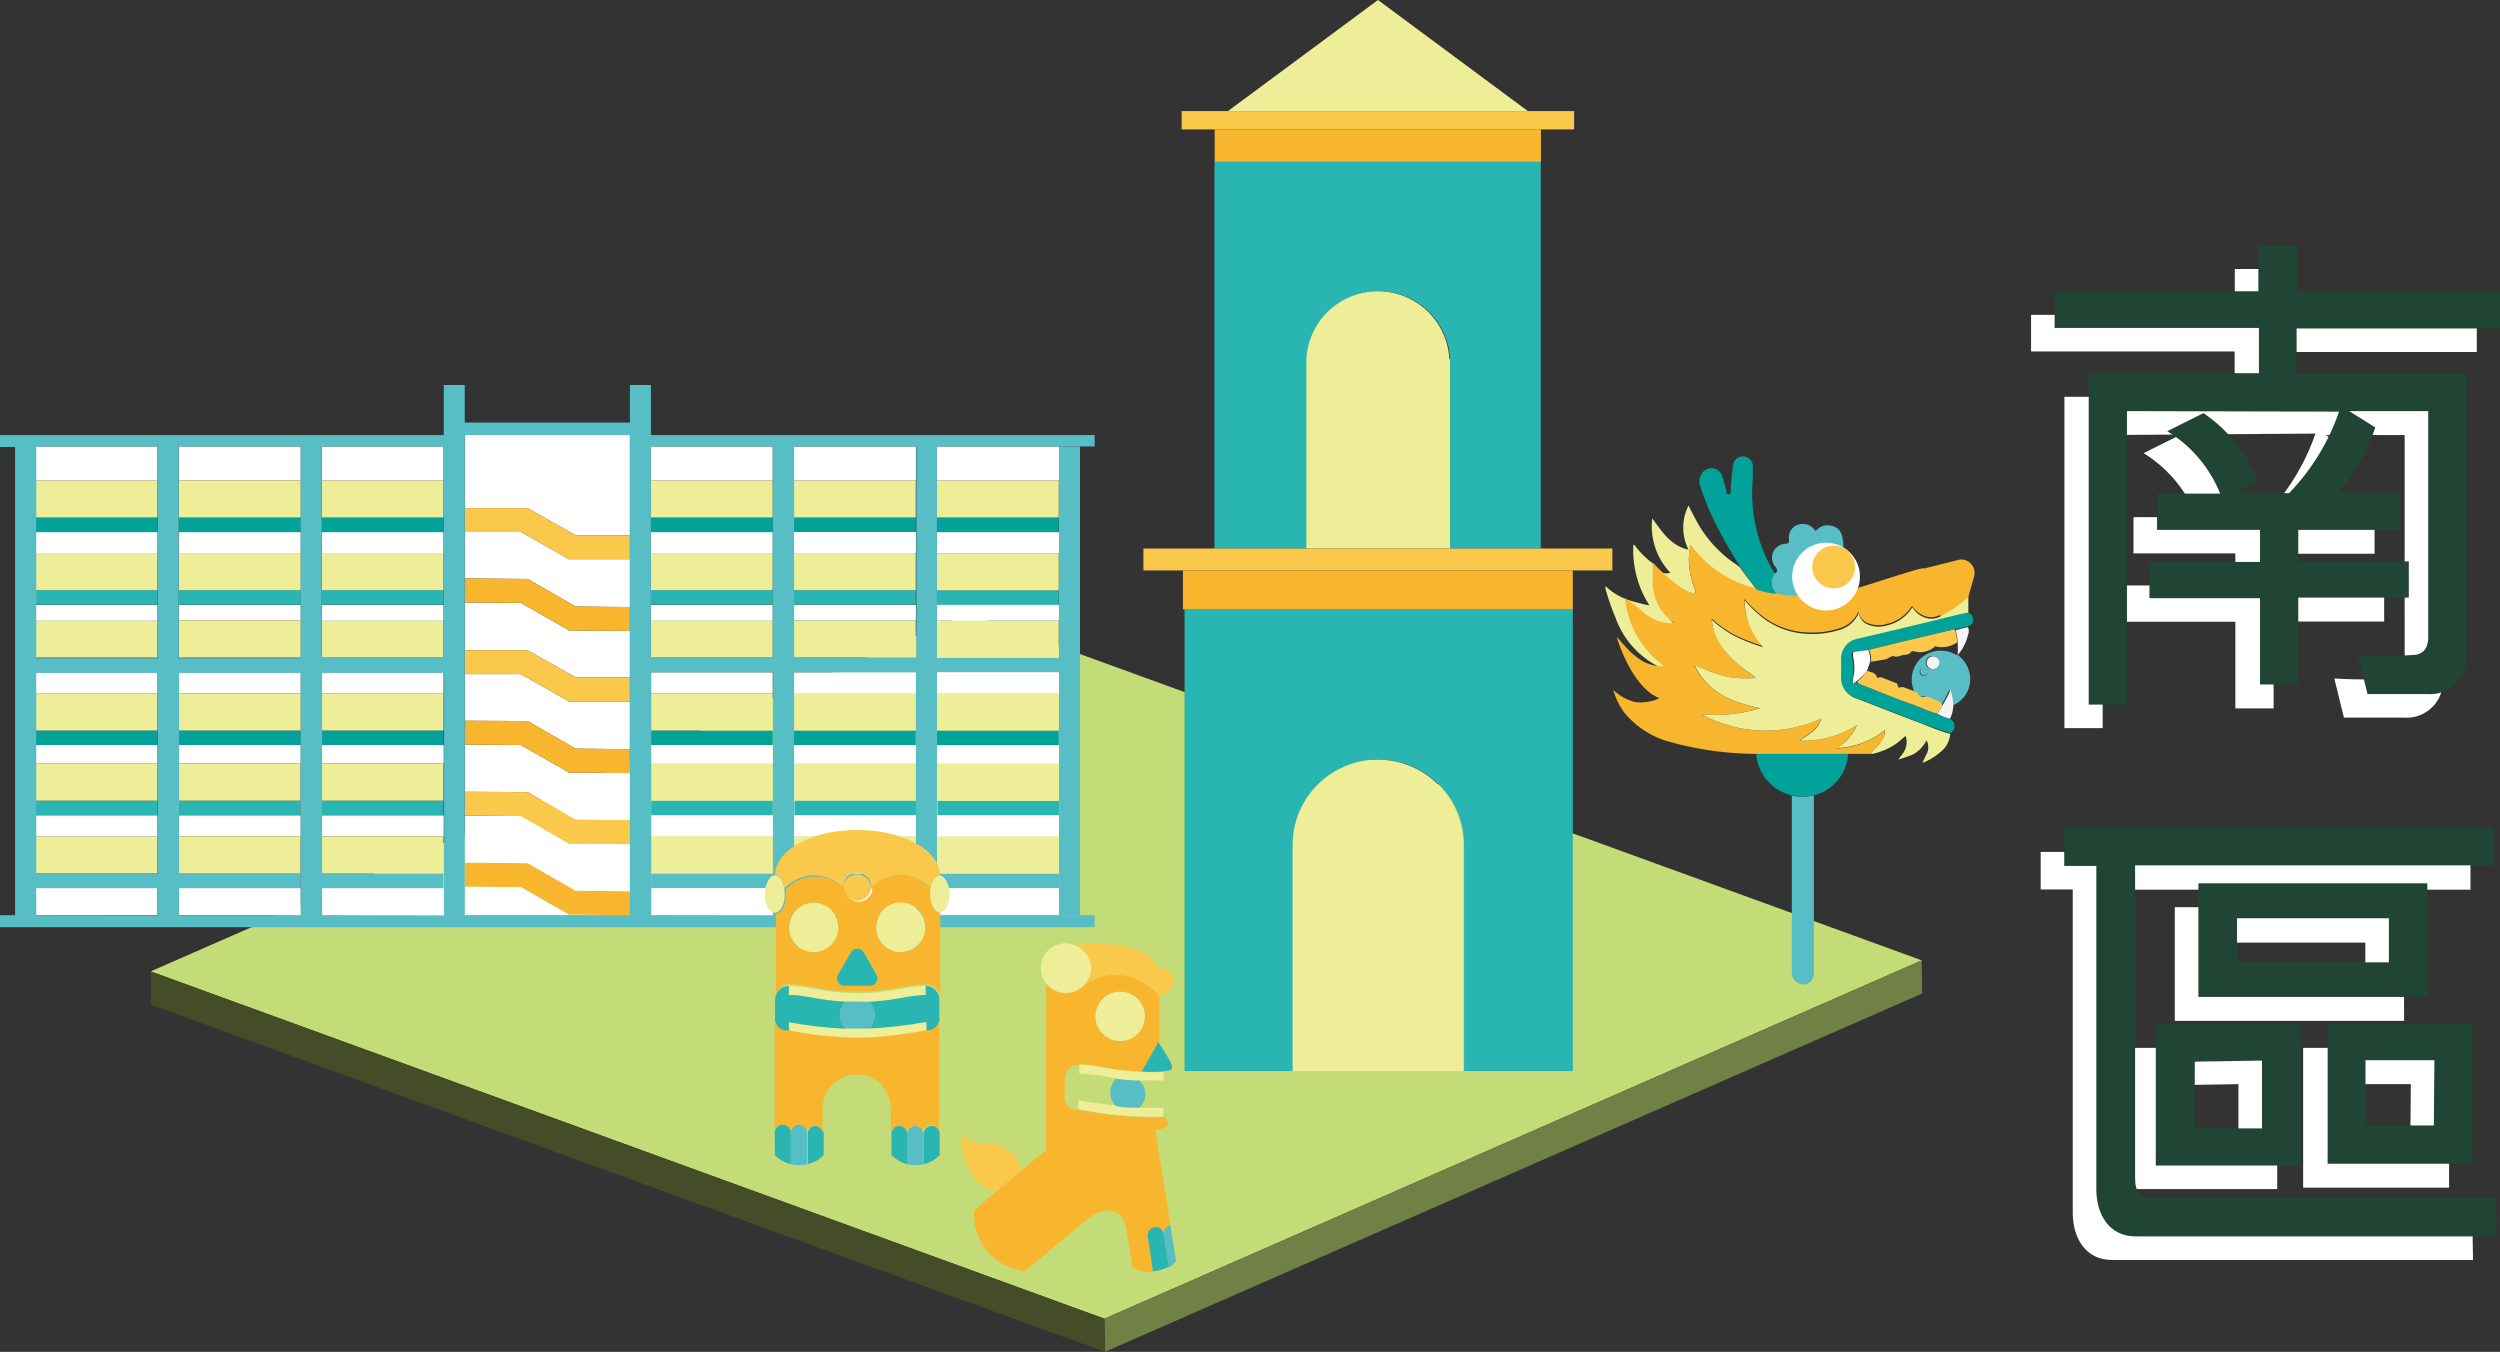 <svg xmlns="http://www.w3.org/2000/svg" width="137.92" height="74.58" viewBox="0 0 137.92 74.58">
  <rect x="0" y="0" width="137.92" height="74.58" fill="#333333" stroke="none"/>
  <g id="Layer_2" data-name="Layer 2">
    <g id="Iron">
      <g>
        <g>
          <path d="M116,24V40.17l-2.11,0,0-18.28h9.39l0-2.5H112.05V17.37h11.24l0-2.53h2.13v2.53h11.22v2.05H125.4v2.5h9.37l0,15.67a2,2,0,0,1-2.14,2l-3.32,0-.53-2.16a24.32,24.32,0,0,0,3.12,0c.56-.06.76-.45.76-1V24h-4.36l1.44.9a10.37,10.37,0,0,1-2.06,3.6H131v2.05h-5.57l0,1.74h6.1v2l-6.1,0v4.79h-2.11V34.3l-6.1,0v-2h6.1V30.53H117.7v-2l3.49,0A7.19,7.19,0,0,0,118.26,25l2-1a8.07,8.07,0,0,1,3,3.8l-1.43.56,3.15.06a12.18,12.18,0,0,0,2.76-4.5Z" style="fill: #fff"/>
          <path d="M136.43,69.51H116.52c-1.49,0-2.17-1.24-2.17-2.61V49.07l-1.77,0V47l23.71,0v2.08h-19.8l0,17.26c0,.79.28,1.1,1.15,1.1h18.76Zm-10.8-3.91h-8V57.81l8,0Zm-5.85-5.73v3.68l3.71,0,0-3.74Zm12.85-3.55-12.65,0,0-6.27h12.63Zm-10.52-1.91h8.38V52h-8.38Zm13,3.4v7.71h-8.05V57.81Zm-2.11,2-3.8,0v3.6l3.77,0Z" style="fill: #fff"/>
        </g>
        <g>
          <path d="M117.34,22.68V38.87l-2.11,0,0-18.28h9.39l0-2.5H113.35V16.07h11.24l0-2.53h2.13v2.53h11.22v2.05H126.7v2.5h9.37l0,15.67a2,2,0,0,1-2.14,2l-3.32,0-.53-2.16a24.32,24.32,0,0,0,3.12,0c.56-.06.76-.45.76-1V22.68h-4.36l1.44.9a10.37,10.37,0,0,1-2.06,3.6h3.38v2.05h-5.57l0,1.74h6.1v2l-6.1,0v4.79h-2.11V33l-6.1,0V31h6.1V29.23H119v-2l3.48,0a7.12,7.12,0,0,0-2.92-3.44l2-1a8,8,0,0,1,3,3.8l-1.43.56,3.15.06a12.18,12.18,0,0,0,2.76-4.5Z" style="fill: #214534"/>
          <path d="M137.73,68.21H117.82c-1.49,0-2.17-1.24-2.17-2.61V47.77l-1.77,0V45.66l23.71,0v2.08h-19.8l0,17.26c0,.79.28,1.1,1.15,1.1h18.76Zm-10.8-3.91h-8V56.51l8,0Zm-5.85-5.73v3.68l3.71,0,0-3.74ZM133.93,55l-12.65,0,0-6.27h12.63Zm-10.52-1.91h8.38V50.66h-8.38Zm13,3.4v7.71h-8V56.51Zm-2.11,2-3.8,0v3.6l3.77,0Z" style="fill: #214534"/>
        </g>
        <g style="isolation: isolate">
          <polygon points="60.93 72.75 8.31 53.59 53.39 33.83 106.02 52.98 60.93 72.75" style="fill: #c4dc77"/>
          <polygon points="60.95 74.58 60.93 72.75 106.02 52.98 106.04 54.81 60.95 74.58" style="fill: #718044"/>
          <polygon points="8.33 55.43 8.31 53.59 60.93 72.75 60.95 74.58 8.33 55.43" style="fill: #444d28"/>
        </g>
        <g>
          <polygon points="50.53 48.99 50.54 48.99 50.54 48.19 50.54 46.14 50.53 46.14 50.53 48.19 50.53 48.99" style="fill: none"/>
          <polygon points="50.53 44.98 50.54 44.98 50.54 44.17 50.54 42.12 50.53 42.12 50.53 44.17 50.53 44.98" style="fill: none"/>
          <polygon points="8.7 29.35 8.71 29.35 8.71 28.55 8.71 26.5 8.7 26.5 8.7 28.55 8.7 29.35" style="fill: none"/>
          <polygon points="34.75 46.57 34.76 45.25 34.75 45.25 34.75 46.57 34.75 46.57" style="fill: none"/>
          <polygon points="58.42 49 58.43 49 58.43 48.19 58.43 46.15 58.42 46.15 58.42 48.19 58.42 49" style="fill: none"/>
          <rect x="34.75" y="29.53" width="0.01" height="1.32" style="fill: none"/>
          <polygon points="42.63 44.98 42.65 44.98 42.65 44.17 42.65 42.12 42.63 42.12 42.63 44.17 42.63 44.98" style="fill: none"/>
          <polygon points="42.63 48.99 42.65 48.99 42.65 48.19 42.65 46.14 42.63 46.14 42.63 48.19 42.63 48.99" style="fill: none"/>
          <polygon points="58.42 44.98 58.43 44.98 58.43 44.18 58.43 42.13 58.42 42.13 58.42 44.18 58.42 44.98" style="fill: none"/>
          <polygon points="34.75 34.81 34.76 33.49 34.75 33.49 34.75 34.81 34.75 34.81" style="fill: none"/>
          <rect x="34.75" y="37.37" width="0.01" height="1.32" style="fill: none"/>
          <polygon points="1.99 42.12 1.97 42.12 1.97 44.17 1.97 44.98 1.99 44.98 1.99 44.17 1.99 42.12" style="fill: none"/>
          <polygon points="34.75 42.65 34.76 41.33 34.75 41.33 34.75 42.65 34.75 42.65" style="fill: none"/>
          <polygon points="9.86 42.12 9.84 42.12 9.84 44.17 9.84 44.98 9.86 44.98 9.86 44.17 9.86 42.12" style="fill: none"/>
          <polygon points="1.99 46.14 1.97 46.14 1.97 48.19 1.97 48.99 1.99 48.99 1.99 48.19 1.99 46.14" style="fill: none"/>
          <polygon points="8.7 33.37 8.71 33.37 8.71 32.56 8.71 30.51 8.7 30.51 8.7 32.56 8.7 33.37" style="fill: none"/>
          <rect x="58.42" y="50.49" width="1.16" height="0.01" style="fill: none"/>
          <polygon points="9.86 46.14 9.84 46.14 9.84 48.19 9.84 48.99 9.86 48.99 9.86 48.19 9.86 46.14" style="fill: none"/>
          <polygon points="8.71 36.28 8.71 34.23 8.7 34.23 8.7 36.28 8.7 37.09 8.71 37.09 8.71 36.28" style="fill: none"/>
          <polygon points="17.75 46.14 17.74 46.14 17.74 48.19 17.74 48.99 17.75 48.99 17.75 48.19 17.75 46.14" style="fill: none"/>
          <polygon points="17.75 42.12 17.74 42.12 17.74 44.17 17.74 44.98 17.75 44.98 17.75 44.17 17.75 42.12" style="fill: none"/>
          <polygon points="8.7 41.1 8.71 41.1 8.71 40.3 8.71 38.25 8.7 38.25 8.7 40.3 8.7 41.1" style="fill: none"/>
          <polygon points="34.75 49.17 34.75 50.49 34.75 50.49 34.76 49.17 34.75 49.17" style="fill: none"/>
          <polygon points="58.42 24.63 58.42 26.5 58.42 28.55 58.42 29.36 58.42 30.52 58.42 32.57 58.42 33.37 58.42 34.24 58.42 36.29 51.69 36.29 51.69 37.09 58.42 37.09 58.42 38.25 58.42 40.3 58.42 41.11 58.42 42.13 58.43 42.13 58.43 44.18 58.43 44.98 58.42 44.98 58.42 46.15 58.43 46.15 58.43 48.19 58.43 49 58.42 49 58.42 50.49 59.58 50.49 59.58 24.63 58.42 24.63" style="fill: #57bec5"/>
          <rect x="51.71" y="48.19" width="6.71" height="0.81" style="fill: #57bec5"/>
          <rect x="51.71" y="46.15" width="6.71" height="2.05" style="fill: #edee97"/>
          <rect x="51.71" y="44.18" width="6.71" height="0.8" style="fill: #29b5b2"/>
          <rect x="51.71" y="42.13" width="6.71" height="2.05" style="fill: #edee97"/>
          <rect x="51.69" y="40.3" width="6.72" height="0.81" style="fill: #00a299"/>
          <rect x="51.69" y="38.25" width="6.72" height="2.05" style="fill: #edee97"/>
          <rect x="51.69" y="34.24" width="6.72" height="2.05" style="fill: #edee97"/>
          <rect x="51.69" y="32.57" width="6.72" height="0.81" style="fill: #29b5b2"/>
          <rect x="51.69" y="30.52" width="6.72" height="2.05" style="fill: #edee97"/>
          <rect x="51.69" y="28.55" width="6.72" height="0.81" style="fill: #00a299"/>
          <rect x="51.69" y="26.5" width="6.72" height="2.05" style="fill: #edee97"/>
          <polygon points="51.69 29.36 51.69 33.37 51.69 37.09 51.69 41.11 51.69 44.98 51.69 49 51.69 50.49 58.42 50.49 58.42 49 51.71 49 51.71 48.19 51.71 46.15 58.42 46.15 58.42 44.98 51.71 44.98 51.71 44.18 51.71 42.13 58.42 42.13 58.42 41.11 51.69 41.11 51.69 40.3 51.69 38.25 58.42 38.25 58.42 37.09 51.69 37.09 51.69 36.29 51.69 34.24 58.42 34.24 58.42 33.37 51.69 33.37 51.69 32.57 51.69 30.52 58.42 30.52 58.42 29.36 51.69 29.36 51.69 28.55 51.69 26.5 58.42 26.5 58.42 24.63 59.58 24.63 59.58 24.63 51.69 24.63 51.69 29.36" style="fill: #fff"/>
          <rect x="43.82" y="48.19" width="6.71" height="0.81" style="fill: #57bec5"/>
          <rect x="43.82" y="46.14" width="6.71" height="2.05" style="fill: #edee97"/>
          <rect x="43.82" y="44.17" width="6.71" height="0.8" style="fill: #29b5b2"/>
          <rect x="43.82" y="42.12" width="6.71" height="2.05" style="fill: #edee97"/>
          <rect x="43.8" y="40.3" width="6.72" height="0.8" style="fill: #00a299"/>
          <rect x="43.8" y="38.25" width="6.72" height="2.05" style="fill: #edee97"/>
          <rect x="43.8" y="34.23" width="6.72" height="2.05" style="fill: #edee97"/>
          <rect x="43.8" y="32.56" width="6.72" height="0.8" style="fill: #29b5b2"/>
          <rect x="43.8" y="30.51" width="6.72" height="2.05" style="fill: #edee97"/>
          <rect x="43.8" y="28.55" width="6.72" height="0.81" style="fill: #00a299"/>
          <rect x="43.8" y="26.5" width="6.72" height="2.05" style="fill: #edee97"/>
          <polygon points="43.82 48.99 43.82 48.19 43.82 46.14 50.53 46.14 50.53 44.98 43.82 44.98 43.82 44.17 43.82 42.12 50.53 42.12 50.53 41.1 43.8 41.1 43.8 40.3 43.8 38.25 50.53 38.25 50.53 37.09 43.8 37.09 43.8 36.28 43.8 34.23 50.53 34.23 50.53 33.37 43.8 33.37 43.8 32.56 43.8 30.51 50.53 30.51 50.53 29.35 43.8 29.35 43.8 28.55 43.8 26.5 50.53 26.5 50.53 24.63 43.79 24.63 43.79 29.35 43.79 33.37 43.79 37.09 43.79 41.1 43.79 44.98 43.79 48.99 43.79 50.49 50.53 50.49 50.53 48.99 43.82 48.99" style="fill: #fff"/>
          <rect x="35.92" y="48.19" width="6.71" height="0.81" style="fill: #57bec5"/>
          <rect x="35.92" y="46.14" width="6.71" height="2.05" style="fill: #edee97"/>
          <rect x="35.92" y="44.17" width="6.71" height="0.8" style="fill: #29b5b2"/>
          <rect x="35.92" y="42.12" width="6.71" height="2.05" style="fill: #edee97"/>
          <rect x="35.91" y="40.3" width="6.72" height="0.8" style="fill: #00a299"/>
          <rect x="35.91" y="38.25" width="6.72" height="2.05" style="fill: #edee97"/>
          <rect x="35.91" y="37.09" width="6.72" height="1.16" style="fill: #fff"/>
          <rect x="35.91" y="34.23" width="6.72" height="2.05" style="fill: #edee97"/>
          <rect x="35.91" y="33.37" width="6.72" height="0.87" style="fill: #fff"/>
          <rect x="35.91" y="32.56" width="6.72" height="0.8" style="fill: #29b5b2"/>
          <rect x="35.91" y="30.51" width="6.72" height="2.05" style="fill: #edee97"/>
          <rect x="35.91" y="29.35" width="6.72" height="1.16" style="fill: #fff"/>
          <rect x="35.91" y="28.55" width="6.72" height="0.81" style="fill: #00a299"/>
          <rect x="35.91" y="26.5" width="6.72" height="2.05" style="fill: #edee97"/>
          <rect x="35.91" y="24.63" width="6.72" height="1.87" style="fill: #fff"/>
          <polygon points="35.92 48.99 35.92 48.19 35.92 46.14 42.63 46.14 42.63 44.98 35.92 44.98 35.92 44.17 35.92 42.12 42.63 42.12 42.63 41.1 35.91 41.1 35.91 44.98 35.91 48.99 35.91 50.49 42.63 50.49 42.63 48.99 35.92 48.99" style="fill: #fff"/>
          <polygon points="31.75 49.14 29.11 47.62 29.07 47.67 29.07 47.62 25.66 47.59 25.65 48.92 28.73 48.94 31.34 50.43 31.34 50.46 34.75 50.49 34.75 49.17 31.75 49.14" style="fill: #f7b62d"/>
          <polygon points="31.34 50.43 28.73 48.94 25.65 48.92 25.66 47.59 29.07 47.62 29.07 47.67 29.11 47.62 31.75 49.14 34.75 49.17 34.75 46.57 31.34 46.54 31.34 46.51 28.74 45.02 25.65 45 25.66 43.68 29.07 43.7 29.07 43.75 29.11 43.7 31.75 45.22 34.75 45.25 34.75 42.65 31.34 42.62 31.34 42.59 28.73 41.1 25.65 41.08 25.66 39.76 29.07 39.78 29.07 39.83 29.11 39.78 31.75 41.3 34.75 41.33 34.75 38.7 31.34 38.7 31.34 38.67 28.74 37.19 25.65 37.19 25.65 35.87 29.07 35.87 29.07 35.92 29.1 35.87 31.76 37.37 34.75 37.37 34.75 34.81 31.34 34.78 31.34 34.75 28.74 33.26 25.65 33.24 25.66 31.91 29.07 31.94 29.07 31.99 29.11 31.94 31.76 33.46 34.75 33.49 34.75 30.85 31.34 30.85 31.34 30.82 28.74 29.35 25.65 29.35 25.65 28.03 29.07 28.03 29.07 28.08 29.1 28.03 31.76 29.53 34.75 29.53 34.75 23.97 25.64 23.97 25.64 29.35 25.64 33.24 25.64 37.19 25.64 41.08 25.64 45 25.64 48.92 25.64 50.49 34.75 50.49 31.34 50.46 31.34 50.43" style="fill: #fff"/>
          <polygon points="29.1 28.03 29.07 28.08 29.07 28.03 25.65 28.03 25.65 29.35 28.74 29.35 31.34 30.82 31.34 30.85 34.75 30.85 34.75 29.53 31.76 29.53 29.1 28.03" style="fill: #fac94c"/>
          <polygon points="29.11 31.94 29.07 31.99 29.07 31.94 25.66 31.91 25.65 33.24 28.74 33.26 31.34 34.75 31.34 34.78 34.75 34.81 34.75 33.49 31.76 33.46 29.11 31.94" style="fill: #f7b62d"/>
          <polygon points="29.1 35.87 29.07 35.92 29.07 35.87 25.65 35.87 25.65 37.19 28.74 37.19 31.34 38.67 31.34 38.7 34.75 38.7 34.75 37.37 31.76 37.37 29.1 35.87" style="fill: #fac94c"/>
          <polygon points="29.11 39.78 29.07 39.83 29.07 39.78 25.66 39.76 25.65 41.08 28.73 41.1 31.34 42.59 31.34 42.62 34.75 42.65 34.75 41.33 31.75 41.3 29.11 39.78" style="fill: #f7b62d"/>
          <polygon points="29.11 43.7 29.07 43.75 29.07 43.7 25.66 43.68 25.65 45 28.74 45.02 31.34 46.51 31.34 46.54 34.75 46.57 34.75 45.25 31.75 45.22 29.11 43.7" style="fill: #fac94c"/>
          <rect x="17.75" y="40.3" width="6.72" height="0.8" style="fill: #00a299"/>
          <rect x="17.75" y="38.25" width="6.72" height="2.05" style="fill: #edee97"/>
          <rect x="17.75" y="37.09" width="6.72" height="1.16" style="fill: #fff"/>
          <rect x="17.75" y="34.23" width="6.72" height="2.05" style="fill: #edee97"/>
          <rect x="17.75" y="33.37" width="6.72" height="0.87" style="fill: #fff"/>
          <rect x="17.75" y="32.56" width="6.72" height="0.8" style="fill: #29b5b2"/>
          <rect x="17.75" y="30.51" width="6.72" height="2.05" style="fill: #edee97"/>
          <rect x="17.75" y="29.35" width="6.72" height="1.16" style="fill: #fff"/>
          <rect x="17.75" y="28.55" width="6.72" height="0.81" style="fill: #00a299"/>
          <rect x="17.75" y="26.5" width="6.72" height="2.05" style="fill: #edee97"/>
          <rect x="17.75" y="24.63" width="6.72" height="1.87" style="fill: #fff"/>
          <polygon points="24.48 44.17 24.48 41.1 17.75 41.1 17.75 42.12 24.47 42.12 24.47 44.17 24.47 44.98 17.75 44.98 17.75 46.14 24.47 46.14 24.47 48.19 24.47 48.99 17.75 48.99 17.75 50.49 24.48 50.49 24.48 48.19 24.48 44.17" style="fill: #fff"/>
          <rect x="17.75" y="48.19" width="6.71" height="0.81" style="fill: #57bec5"/>
          <rect x="17.75" y="46.14" width="6.71" height="2.05" style="fill: #edee97"/>
          <rect x="17.75" y="44.17" width="6.71" height="0.8" style="fill: #29b5b2"/>
          <rect x="17.75" y="42.12" width="6.71" height="2.05" style="fill: #edee97"/>
          <polygon points="16.59 44.17 16.59 40.3 16.59 36.28 16.59 32.56 16.59 28.55 16.59 24.63 9.86 24.63 9.86 26.5 16.58 26.5 16.58 28.55 16.58 29.35 9.86 29.35 9.86 30.51 16.58 30.51 16.58 32.56 16.58 33.37 9.86 33.37 9.86 34.23 16.58 34.23 16.58 36.28 16.58 37.09 9.86 37.09 9.86 38.25 16.58 38.25 16.58 40.3 16.58 41.1 9.86 41.1 9.86 42.12 16.57 42.12 16.57 44.17 16.57 44.98 9.86 44.98 9.86 46.14 16.57 46.14 16.57 48.19 16.57 48.99 9.86 48.99 9.86 50.49 16.59 50.49 16.59 48.19 16.59 44.17" style="fill: #fff"/>
          <rect x="9.86" y="40.3" width="6.73" height="0.8" style="fill: #00a299"/>
          <rect x="9.86" y="38.25" width="6.73" height="2.05" style="fill: #edee97"/>
          <rect x="9.86" y="34.23" width="6.73" height="2.05" style="fill: #edee97"/>
          <rect x="9.86" y="32.56" width="6.73" height="0.8" style="fill: #29b5b2"/>
          <rect x="9.86" y="30.51" width="6.73" height="2.05" style="fill: #edee97"/>
          <rect x="9.86" y="28.55" width="6.73" height="0.81" style="fill: #00a299"/>
          <rect x="9.86" y="26.5" width="6.73" height="2.05" style="fill: #edee97"/>
          <rect x="9.86" y="48.19" width="6.71" height="0.81" style="fill: #57bec5"/>
          <rect x="9.86" y="46.14" width="6.71" height="2.05" style="fill: #edee97"/>
          <rect x="9.86" y="44.17" width="6.71" height="0.8" style="fill: #29b5b2"/>
          <rect x="9.86" y="42.12" width="6.71" height="2.05" style="fill: #edee97"/>
          <rect x="1.98" y="48.99" width="6.71" height="1.5" style="fill: #fff"/>
          <rect x="1.98" y="46.14" width="6.71" height="2.05" style="fill: #edee97"/>
          <rect x="1.98" y="44.98" width="6.71" height="1.16" style="fill: #fff"/>
          <rect x="1.98" y="44.17" width="6.71" height="0.8" style="fill: #29b5b2"/>
          <rect x="1.98" y="42.12" width="6.71" height="2.05" style="fill: #edee97"/>
          <rect x="1.98" y="41.1" width="6.71" height="1.02" style="fill: #fff"/>
          <rect x="1.98" y="40.3" width="6.71" height="0.8" style="fill: #00a299"/>
          <rect x="1.98" y="38.25" width="6.71" height="2.05" style="fill: #edee97"/>
          <rect x="1.98" y="37.09" width="6.71" height="1.16" style="fill: #fff"/>
          <rect x="1.98" y="34.23" width="6.71" height="2.05" style="fill: #edee97"/>
          <rect x="1.98" y="33.37" width="6.71" height="0.87" style="fill: #fff"/>
          <rect x="1.98" y="32.56" width="6.71" height="0.8" style="fill: #29b5b2"/>
          <rect x="1.98" y="30.51" width="6.71" height="2.05" style="fill: #edee97"/>
          <rect x="1.98" y="29.35" width="6.71" height="1.16" style="fill: #fff"/>
          <rect x="1.98" y="28.55" width="6.71" height="0.81" style="fill: #00a299"/>
          <rect x="1.98" y="26.5" width="6.71" height="2.05" style="fill: #edee97"/>
          <rect x="1.98" y="24.63" width="6.71" height="1.87" style="fill: #fff"/>
          <path d="M58.42,50.49H51.69V24.63h8.7V24H35.91V21.24H34.75v2.07H25.64V21.24H24.48V24H0v.66H.83V50.49H0v.66H60.39v-.66h-2ZM35.91,34.23v-9.6h6.72V36.28H35.91Zm-11.43-9.6V36.28H17.75V24.63ZM2,50.49V49H2V46.14H2V45H2V42.12H2v-5H8.7v-.81H2V24.63H8.7V26.5h0v2.85h0v1.16h0v2.86h0v.86h0v2.86h0v1.16h0V41.1h0v7.09H2V49H8.7v1.5Zm7.88,0V49h0V46.14h0V45h0V42.12h0v-5h6.72v-.81H9.86V24.63h6.73V50.49Zm7.89,0V49h0V46.14h0V45h0V42.12h0v-5h6.73v13.4Zm17,0H25.64V24h9.11v5.56h0v1.32h0v2.64h0v1.32h0v2.56h0v1.32h0v2.64h0v1.32h0v2.6h0v1.32h0v2.6h0v1.32Zm1.16,0V37.09h6.72v5h0V45h0v1.16h0V49h0v1.5Zm7.88,0V24.63h6.74V36.28H43.8v.81h6.73v5h0V45h0v1.16h0V49h0v1.5Z" style="fill: #57bec5"/>
        </g>
        <g>
          <path d="M86.77,33.62V59.09h-6V46.62a4.71,4.71,0,0,0-9.42,0V59.09h-6V33.62Z" style="fill: #29b5b2"/>
          <rect x="65.26" y="31.47" width="21.51" height="2.15" style="fill: #f7b62d"/>
          <path d="M85,8.93V30.26H80V19.82a3.95,3.95,0,0,0-7.89,0V30.26H67V8.93Z" style="fill: #29b5b2"/>
          <rect x="67.01" y="7.14" width="18" height="1.79" style="fill: #f7b62d"/>
          <polygon points="84.29 6.13 67.74 6.13 76.02 0 84.29 6.13" style="fill: #edee97"/>
          <path d="M80.73,46.62V59.09H71.31V46.62a4.71,4.71,0,0,1,9.42,0Z" style="fill: #edee97"/>
          <path d="M80,19.82V30.26H72.07V19.82a3.95,3.95,0,0,1,7.89,0Z" style="fill: #edee97"/>
          <polygon points="65.19 6.13 67.74 6.13 84.29 6.13 86.84 6.13 86.84 7.14 85.02 7.14 67.01 7.14 65.19 7.14 65.19 6.13" style="fill: #fac94c"/>
          <polygon points="65.26 31.47 63.08 31.47 63.08 30.26 67.01 30.26 72.07 30.26 79.96 30.26 85.02 30.26 88.95 30.26 88.95 31.47 86.77 31.47 65.26 31.47" style="fill: #fac94c"/>
        </g>
        <g>
          <path d="M100.07,43.88c0,1.22,0,2.44,0,3.66v6.09c0,.43-.24.69-.61.68a.65.65,0,0,1-.61-.59v-.13q0-4.79,0-9.57v-.13A2.86,2.86,0,0,0,100.07,43.88Z" style="fill: #57bec5"/>
          <path d="M100.07,43.88a2.86,2.86,0,0,1-1.2,0A2.54,2.54,0,0,1,97,42.17a1.72,1.72,0,0,1-.1-.78h4.8c.1,0,.24-.06.26.13A2.52,2.52,0,0,1,100.07,43.88Z" style="fill: #00a299"/>
          <path d="M96,31.31c.28.41.59.8.89,1.19a6,6,0,0,1-2.1-.93,6.1,6.1,0,0,1-1.52-1.48,3.23,3.23,0,0,0-.07,1.23,5,5,0,0,0,.33,1.28c0,.13,0,.17-.12.15a2.24,2.24,0,0,1-1.69-1.15.73.73,0,0,0,.43,0,3.74,3.74,0,0,1-1-3c.54.71,1,1.51,2,1.72a2.7,2.7,0,0,1,0-2.43c.14.27.27.53.4.77a6.75,6.75,0,0,0,2.32,2.54Z" style="fill: #edee97"/>
          <path d="M92.37,34.42c-1,.2-2.73-1.28-2.72-1.38A10.36,10.36,0,0,0,91,33.4a5.57,5.57,0,0,1-.89-3.34c.09,0,.11.06.14.11a4.71,4.71,0,0,0,.93.91C91.28,31.15,91.65,33.9,92.37,34.42Z" style="fill: #edee97"/>
          <path d="M91.8,36.75s-.07.15-.12.11a4.83,4.83,0,0,1-2.55-2.77,12.76,12.76,0,0,1-.56-1.61,1.09,1.09,0,0,1,0-.15,3.39,3.39,0,0,0,1.1.71C89.71,33.06,91.77,36.72,91.8,36.75Z" style="fill: #edee97"/>
          <path d="M103.16,41.59H97a18.09,18.09,0,0,1-4.8-.64,4.86,4.86,0,0,1-2.63-1.69A4,4,0,0,1,89,38.06a2.63,2.63,0,0,0,1.2.67,2.47,2.47,0,0,0,1.35-.21c-1.54-.6-2.37-3.35-2.35-3.38.17.19.33.38.5.56a4,4,0,0,0,1,.82,2.76,2.76,0,0,0,1.06.25c0-.05-.15-.17-.18-.2A5.18,5.18,0,0,1,89.65,33a9.08,9.08,0,0,1,1.06.82,2.39,2.39,0,0,0,1.66.56,2.75,2.75,0,0,1-1.19-2.09.62.62,0,0,1,0-.18s0-1.06,0-1.07,1.47,1.59,2.23,1.67c.16,0,.16,0,.11-.14a5.22,5.22,0,0,1-.32-1.28,3.27,3.27,0,0,1,.07-1.24,6.25,6.25,0,0,0,3.62,2.41,3.53,3.53,0,0,0,1.06.23,4.92,4.92,0,0,0,1.26.14,3.85,3.85,0,0,0,.27.3,1.8,1.8,0,0,0,2.68-.23c.14-.12.17-.31.28-.45.81-.23,3.22-1.05,3.65-1.1.16,0,1.24,1.33,1.36,1.47-.16.12-.19.94-.41,1.1a1.08,1.08,0,0,1-.86.07,1.45,1.45,0,0,1-.7-.57,2.17,2.17,0,0,1-1.39,1,1.52,1.52,0,0,1-.92,0,.87.87,0,0,1-.65-.68,1.6,1.6,0,0,1-.91.88,4.92,4.92,0,0,1-1.9.27,4.29,4.29,0,0,1-2.61-1,6.72,6.72,0,0,1-.85-.84,3.32,3.32,0,0,0,.23,1.38,4.78,4.78,0,0,0,.77,1.2,9.89,9.89,0,0,1-1.51-.58,6.5,6.5,0,0,1-1.31-.92,2.8,2.8,0,0,0,.4,1.25A5.5,5.5,0,0,0,96.32,37a2.92,2.92,0,0,1,.5.4,5.53,5.53,0,0,1-1.73-.11,14.87,14.87,0,0,1-1.63-.61c.75,1.56,2.12,2.07,3.63,2.39a8.48,8.48,0,0,1-3.23.34,7.4,7.4,0,0,0,6.61.23c-.21.63-.73.87-1.2,1.22a5.43,5.43,0,0,0,3.16-.86,2.81,2.81,0,0,1-1.09,1.29,4.52,4.52,0,0,0,2.64-1,1,1,0,0,1-.21.63C103.6,41.16,103.35,41.35,103.16,41.59Z" style="fill: #f7b62d"/>
          <path d="M98,32.76a4.35,4.35,0,0,1-1.07-.23c-.3-.39-.61-.78-.88-1.19a26.08,26.08,0,0,1-1.51-2.67,15.05,15.05,0,0,1-.75-1.86.77.77,0,0,1,.06-.63.64.64,0,0,1,.61-.35.61.61,0,0,1,.55.44c.09.27.16.54.23.82,0,.08,0,.18.13.18s.1-.1.11-.19c0-.47.08-.95.13-1.43a.54.54,0,0,1,.57-.47.56.56,0,0,1,.52.47c0,.25,0,.5,0,.74a8.58,8.58,0,0,0,1,4.9c.07.13.16.26.24.38a2.29,2.29,0,0,0-.1.23A.84.84,0,0,0,98,32.76Z" style="fill: #00a299"/>
          <path d="M98,32.74a.83.83,0,0,1-.21-.86l.1-.22,0,0c.15-.11.22-.17.06-.38A.77.77,0,0,1,98.49,30c.15,0,.24-.05.2-.25a.75.75,0,0,1,.4-.76.82.82,0,0,1,.91.12,1.62,1.62,0,0,1,.17.19A.82.82,0,0,1,101,29a.73.73,0,0,1,.62.55,2.27,2.27,0,0,1,.07.73,2.85,2.85,0,0,0-.7-.22,1.81,1.81,0,0,0-1.86,1,1.84,1.84,0,0,0,.12,1.8A4.8,4.8,0,0,1,98,32.74Z" style="fill: #57bec5"/>
          <circle cx="100.74" cy="31.81" r="1.87" style="fill: #fff"/>
          <path d="M108.12,30.87l-2.35.59a.62.62,0,0,0-.32,1.08l1.75,1.56h0a1.15,1.15,0,0,1,.44-.09l.08,0c.2-.06.4-.13.61-.18h0l.57-2A.74.74,0,0,0,108.12,30.87Z" style="fill: #f7b62d"/>
          <path d="M103.17,41.59c.19-.24.44-.43.61-.69a1,1,0,0,0,.21-.63,4.46,4.46,0,0,1-2.64,1A2.71,2.71,0,0,0,102.44,40a5.42,5.42,0,0,1-3.15.86c.47-.34,1-.58,1.19-1.22a7.4,7.4,0,0,1-6.61-.23,8.56,8.56,0,0,0,3.24-.34c-1.51-.32-2.89-.82-3.63-2.39a13,13,0,0,0,1.62.61,5.6,5.6,0,0,0,1.74.11,3,3,0,0,0-.51-.4,5.79,5.79,0,0,1-1.49-1.55,2.88,2.88,0,0,1-.4-1.25,6.56,6.56,0,0,0,1.32.92,9.76,9.76,0,0,0,1.5.58,5,5,0,0,1-.76-1.2,3.46,3.46,0,0,1-.24-1.38,6.82,6.82,0,0,0,.85.85,4.34,4.34,0,0,0,2.61,1,5,5,0,0,0,1.91-.27,1.6,1.6,0,0,0,.91-.88.85.85,0,0,0,.64.68,1.56,1.56,0,0,0,.93,0,2.22,2.22,0,0,0,1.39-1,1.33,1.33,0,0,0,.69.57,1.06,1.06,0,0,0,.87-.07,6.4,6.4,0,0,0,1.53-1.08c0,.36,0,.61,0,.92-.55.11-1.08.25-1.62.39l-4.49,1.07a1.09,1.09,0,0,0-.85,1.06c0,.35,0,.7,0,1.06a1.11,1.11,0,0,0,.76,1.1c1.09.42,2.17.85,3.26,1.26.65.24,1.27.53,1.94.71a1.41,1.41,0,0,1-.54,1,3.28,3.28,0,0,1-1,.6l.23-.48a.79.79,0,0,0,0-.77,1.84,1.84,0,0,1-.7.76c-.26.12-.54.2-.86.31l.23-.31a1.07,1.07,0,0,0,.18-1l-.44.37a3.6,3.6,0,0,1-1.4.62Z" style="fill: #edee97"/>
          <path d="M107.59,40.44a19.78,19.78,0,0,1-2-.71l-3.25-1.25a1.11,1.11,0,0,1-.77-1.11c0-.35,0-.7,0-1.06a1.11,1.11,0,0,1,.85-1.06c1.5-.35,3-.7,4.49-1.07.54-.13,1.08-.27,1.62-.38a.37.37,0,0,1,.32.42c0,.23-.17.31-.36.35a3.79,3.79,0,0,0-.68.19l-.18,0-2.62.62-2,.49-.71.09c-.12,0-.16.1-.14.22a2.9,2.9,0,0,1,.07.93c0,.2,0,.39-.08.62l.21-.14a.48.48,0,0,0,.22.15c.94.36,1.88.74,2.83,1.09.45.17.9.38,1.37.51a2.92,2.92,0,0,0,.71.28c.16.08.31.16.33.36A.39.39,0,0,1,107.59,40.44Z" style="fill: #00a299"/>
          <path d="M108,36.13a1.66,1.66,0,0,1,.69,1.4,1.55,1.55,0,0,1-1,1.4,3.24,3.24,0,0,0-.15-.86,8.69,8.69,0,0,1-.46.86.43.43,0,0,0-.21-.25l-.58-.23c-.14-.06-.31,0-.39,0s-.14-.23-.28-.28a1.59,1.59,0,0,1,.87-2.17,1.69,1.69,0,0,1,1.45.14Zm-1.39.78a.37.37,0,0,0,.35-.37.36.36,0,1,0-.35.37Zm-.26.12c0-.08-.08-.19-.22-.19a.2.2,0,0,0-.22.23.19.19,0,0,0,.22.2C106.3,37.27,106.36,37.19,106.38,37Z" style="fill: #57bec5"/>
          <path d="M107.15,38.93a8.69,8.69,0,0,0,.46-.86,3.24,3.24,0,0,1,.15.86,1.82,1.82,0,0,1-.18.72,2.92,2.92,0,0,1-.71-.28A2.52,2.52,0,0,0,107.15,38.93Z" style="fill: #f5f3f4"/>
          <path d="M107.86,34.76a3.11,3.11,0,0,1,.11.68,1.52,1.52,0,0,1-1.12.24s-.06-.06-.12,0a1.23,1.23,0,0,1-1.15.25c-.07,0-.09,0-.12,0a.4.4,0,0,1-.34.19c-.2,0-.45.16-.61.09s-.34.15-.52.17h0l-.77.13a1.38,1.38,0,0,0-.11-.66l2-.49,2.62-.62Z" style="fill: #fac94c"/>
          <path d="M107.15,38.93a2.52,2.52,0,0,1-.28.44c-.47-.13-.92-.34-1.37-.51-1-.35-1.89-.73-2.83-1.09a.48.48,0,0,1-.22-.15A2.9,2.9,0,0,0,103,37c.2.1.49.08.55.39,0,0,.07,0,.09,0a.25.25,0,0,1,.22,0l.69.28c.13,0,.14.17.2.28a.38.38,0,0,1,.36,0l.55.2c.14.05.18.21.28.28s.25,0,.39,0l.58.23A.43.43,0,0,1,107.15,38.93Z" style="fill: #fac94c"/>
          <path d="M103,37a2.9,2.9,0,0,1-.58.58l-.21.14c0-.23.05-.42.08-.62a2.9,2.9,0,0,0-.07-.93c0-.12,0-.2.14-.22l.71-.09a1.5,1.5,0,0,1,.1.66Z" style="fill: #fff"/>
          <path d="M106.64,36.91a.35.35,0,1,1,.35-.37A.37.37,0,0,1,106.64,36.91Z" style="fill: #f5f3f4"/>
          <path d="M106.38,37c0,.16-.08.24-.22.24a.19.19,0,0,1-.22-.2.2.2,0,0,1,.22-.23C106.3,36.84,106.34,37,106.38,37Z" style="fill: #57bec5"/>
          <path d="M108,36.14l0,0a5.27,5.27,0,0,0,0-.68,3.11,3.11,0,0,0-.11-.68,3.77,3.77,0,0,1,.68-.18.54.54,0,0,1,0,.43A2.53,2.53,0,0,1,108,36.14Z" style="fill: #f5f3f4"/>
          <circle cx="101.16" cy="31.28" r="1.18" style="fill: #fac94c"/>
        </g>
        <g>
          <path d="M51.32,49c.08-.41.28-.71.52-.71s.55.47.55,1.05-.25,1-.55,1-.55-.47-.55-1A1.87,1.87,0,0,1,51.32,49Z" style="fill: #edee97"/>
          <path d="M47.94,55.26c1.54-.08,2.21-.39,3.12-.37v-.5a.76.76,0,0,1,.76.76v1a.65.65,0,0,1-.58.72l-.18,0v-.49a23,23,0,0,1-3.11.36A1.06,1.06,0,0,0,47.94,55.26Z" style="fill: #29b5b2"/>
          <path d="M51.39,62.11a.45.45,0,0,1,.45.45v1.17h0a1.91,1.91,0,0,1-.88.5V62.56A.45.45,0,0,1,51.39,62.11Z" style="fill: #29b5b2"/>
          <path d="M47.29,54.79c2,0,2.74-.42,3.77-.4v.5c-.91,0-1.58.29-3.12.37-.2,0-.42,0-.65,0s-.46,0-.66,0c-1.54-.08-2.21-.39-3.12-.37v-.5C44.54,54.37,45.26,54.77,47.29,54.79Z" style="fill: #edee97"/>
          <path d="M50.51,62.11a.45.45,0,0,1,.44.45v1.67a1.87,1.87,0,0,1-.88,0V62.56A.44.44,0,0,1,50.51,62.11Z" style="fill: #57bec5"/>
          <circle cx="49.69" cy="51.17" r="1.36" style="fill: #edee97"/>
          <path d="M49.62,62.11a.45.45,0,0,1,.45.45v1.67a1.94,1.94,0,0,1-.89-.5V62.49A.46.46,0,0,1,49.62,62.11Z" style="fill: #29b5b2"/>
          <path d="M48.35,53.75a.42.42,0,0,1-.37.64H46.59a.42.42,0,0,1-.37-.64l.7-1.21a.42.42,0,0,1,.37-.21.44.44,0,0,1,.37.21Z" style="fill: #29b5b2"/>
          <path d="M51.32,49a2.23,2.23,0,0,0-3.26,0h0a.77.77,0,1,0-1.53,0,2.22,2.22,0,0,0-3.25,0h0c-.07-.41-.28-.71-.52-.71,0-1.38,2-2.5,4.55-2.5h0c2.51,0,4.54,1.12,4.54,2.5-.24,0-.44.3-.52.71Z" style="fill: #fac94c"/>
          <path d="M47.94,55.26a1.06,1.06,0,0,1,0,1.49H46.62a1.07,1.07,0,0,1,0-1.49c.2,0,.42,0,.66,0S47.74,55.28,47.94,55.26Z" style="fill: #57bec5"/>
          <path d="M47.29,48.24a.77.77,0,0,1,.76.77.77.77,0,0,1-1.53,0A.77.77,0,0,1,47.29,48.24Z" style="fill: #fac94c"/>
          <path d="M43.51,56.39a23.14,23.14,0,0,0,3.11.36H48a23,23,0,0,0,3.11-.36v.49a21,21,0,0,1-3.77.41,21.08,21.08,0,0,1-3.78-.41Z" style="fill: #edee97"/>
          <path d="M44.89,49.81a1.36,1.36,0,1,1-1.36,1.36A1.36,1.36,0,0,1,44.89,49.81Z" style="fill: #edee97"/>
          <path d="M45,62.11a.46.46,0,0,1,.44.38v1.24a1.91,1.91,0,0,1-.88.5V62.56A.45.45,0,0,1,45,62.11Z" style="fill: #29b5b2"/>
          <path d="M43.63,62.56a.45.45,0,1,1,.89,0v1.67a1.91,1.91,0,0,1-.89,0Z" style="fill: #57bec5"/>
          <path d="M43.51,54.89c.91,0,1.58.29,3.12.37a1.07,1.07,0,0,0,0,1.49,23.14,23.14,0,0,1-3.11-.36v.49l-.18,0a.67.67,0,0,1-.58-.72v-1a.76.76,0,0,1,.76-.76Z" style="fill: #29b5b2"/>
          <path d="M43.29,49.35c0,.58-.24,1-.55,1s-.55-.47-.55-1,.25-1.05.55-1.05.45.3.52.71A1.87,1.87,0,0,1,43.29,49.35Z" style="fill: #edee97"/>
          <path d="M42.74,62.56a.45.45,0,1,1,.89,0v1.67a1.91,1.91,0,0,1-.88-.5h0Z" style="fill: #29b5b2"/>
          <path d="M43.63,62.56a.45.45,0,1,0-.89,0h0V56.12h0a.67.67,0,0,0,.58.72l.18,0a21.08,21.08,0,0,0,3.78.41,21,21,0,0,0,3.77-.41l.18,0a.65.65,0,0,0,.58-.72h0v6.44h0a.45.45,0,1,0-.89,0,.45.45,0,0,0-.44-.45.44.44,0,0,0-.44.45.45.45,0,0,0-.45-.45.46.46,0,0,0-.44.38V61.18a1.89,1.89,0,0,0-1.88-1.9h0a1.89,1.89,0,0,0-1.89,1.9v1.31a.46.46,0,0,0-.44-.38.45.45,0,0,0-.44.45.45.45,0,1,0-.89,0Z" style="fill: #f7b62d"/>
          <path d="M46.59,54.39H48a.42.42,0,0,0,.37-.64l-.69-1.21a.44.44,0,0,0-.37-.21.42.42,0,0,0-.37.21l-.7,1.21A.42.42,0,0,0,46.59,54.39Zm-1.7-1.86a1.36,1.36,0,1,0-1.36-1.36A1.36,1.36,0,0,0,44.89,52.53ZM48.06,49a2.23,2.23,0,0,1,3.26,0h0a1.87,1.87,0,0,0,0,.34c0,.58.25,1,.55,1v5.72h0v-1a.76.76,0,0,0-.76-.76c-1,0-1.75.38-3.77.4s-2.75-.42-3.78-.4a.76.76,0,0,0-.76.76v1h0V50.4c.31,0,.55-.47.55-1a1.87,1.87,0,0,0,0-.34h0a2.22,2.22,0,0,1,3.25,0,.77.77,0,0,0,1.53,0Zm1.63,3.52a1.36,1.36,0,1,0-1.36-1.36A1.36,1.36,0,0,0,49.69,52.53Z" style="fill: #f7b62d"/>
        </g>
        <g>
          <path d="M64.56,67.57l.32,2a1.11,1.11,0,0,1-.41.35l-.27-1.82A.43.43,0,0,1,64.56,67.57Z" style="fill: #57bec5"/>
          <path d="M61.8,57.43a1.36,1.36,0,1,0-1.37-1.36A1.36,1.36,0,0,0,61.8,57.43Zm-4.08-3.16a1.36,1.36,0,0,0,2,.17h0a3,3,0,0,1,4.23.42v2.66L63,59.13c-1.91-.08-2.47-.41-3.5-.39a.76.76,0,0,0-.76.76v1a.65.65,0,0,0,.58.72l.18,0a20.14,20.14,0,0,0,3.77.42c.5,0,.9,0,.92,0h0c.33.15.49.67-.46.67l.85,5.29a.43.43,0,0,0-.36.5.45.45,0,0,0-.88.14l.29,1.92a1.58,1.58,0,0,1-1.16-.25l-.34-2.14h0c-.23-1.28-1.38-1.19-2.25-.41h0l-3.32,2.75a3.09,3.09,0,0,1-2.81-3.32L55,65.69l1.31-1.08,1.4-1.16Z" style="fill: #f7b62d"/>
          <path d="M63.69,67.7a.45.45,0,0,1,.51.37l.27,1.82a2.54,2.54,0,0,1-.86.24l-.29-1.92A.45.45,0,0,1,63.69,67.7Z" style="fill: #29b5b2"/>
          <path d="M64.17,59.11a6.76,6.76,0,0,1-1.19,0l.93-1.61.49.78c.5.8.17.77-.06.8Z" style="fill: #29b5b2"/>
          <path d="M63,59.13a6.76,6.76,0,0,0,1.19,0h0v.48s-.47,0-1,0h-.28c-.53,0-1-.06-1.32-.11a12.19,12.19,0,0,0-2.05-.27v-.5C60.51,58.72,61.07,59.05,63,59.13Z" style="fill: #edee97"/>
          <path d="M62.84,61.11h1.33v.49h0s-.42,0-.92,0a20.14,20.14,0,0,1-3.77-.42v-.48c.64.12,1.36.22,2.07.28C62,61.07,62.43,61.09,62.84,61.11Z" style="fill: #edee97"/>
          <circle cx="61.8" cy="56.07" r="1.36" style="fill: #edee97"/>
          <path d="M62.85,59.62a1,1,0,0,1,0,1.49c-.41,0-.85,0-1.29-.09h0a1.06,1.06,0,0,1,0-1.5h0C61.9,59.56,62.32,59.6,62.85,59.62Z" style="fill: #57bec5"/>
          <path d="M59.68,54.44a1.33,1.33,0,0,0,.47-1,1.37,1.37,0,0,0-1-1.3c2.93-.23,4.16.18,4.72,1.21a.77.77,0,1,1,0,1.53A3,3,0,0,0,59.68,54.44Z" style="fill: #fac94c"/>
          <path d="M59.19,52.12a1.37,1.37,0,0,1,1,1.3,1.33,1.33,0,0,1-.47,1h0a1.36,1.36,0,0,1-2-.17,1.33,1.33,0,0,1-.3-.85,1.36,1.36,0,0,1,1.36-1.36A1.4,1.4,0,0,1,59.19,52.12Z" style="fill: #edee97"/>
          <path d="M56.32,64.61,55,65.69h0c-1.13,0-2-1.5-2-3.34,0,.42.68.75,1.53.75A1.76,1.76,0,0,1,56.32,64.61Z" style="fill: #fac94c"/>
        </g>
      </g>
    </g>
  </g>
</svg>
